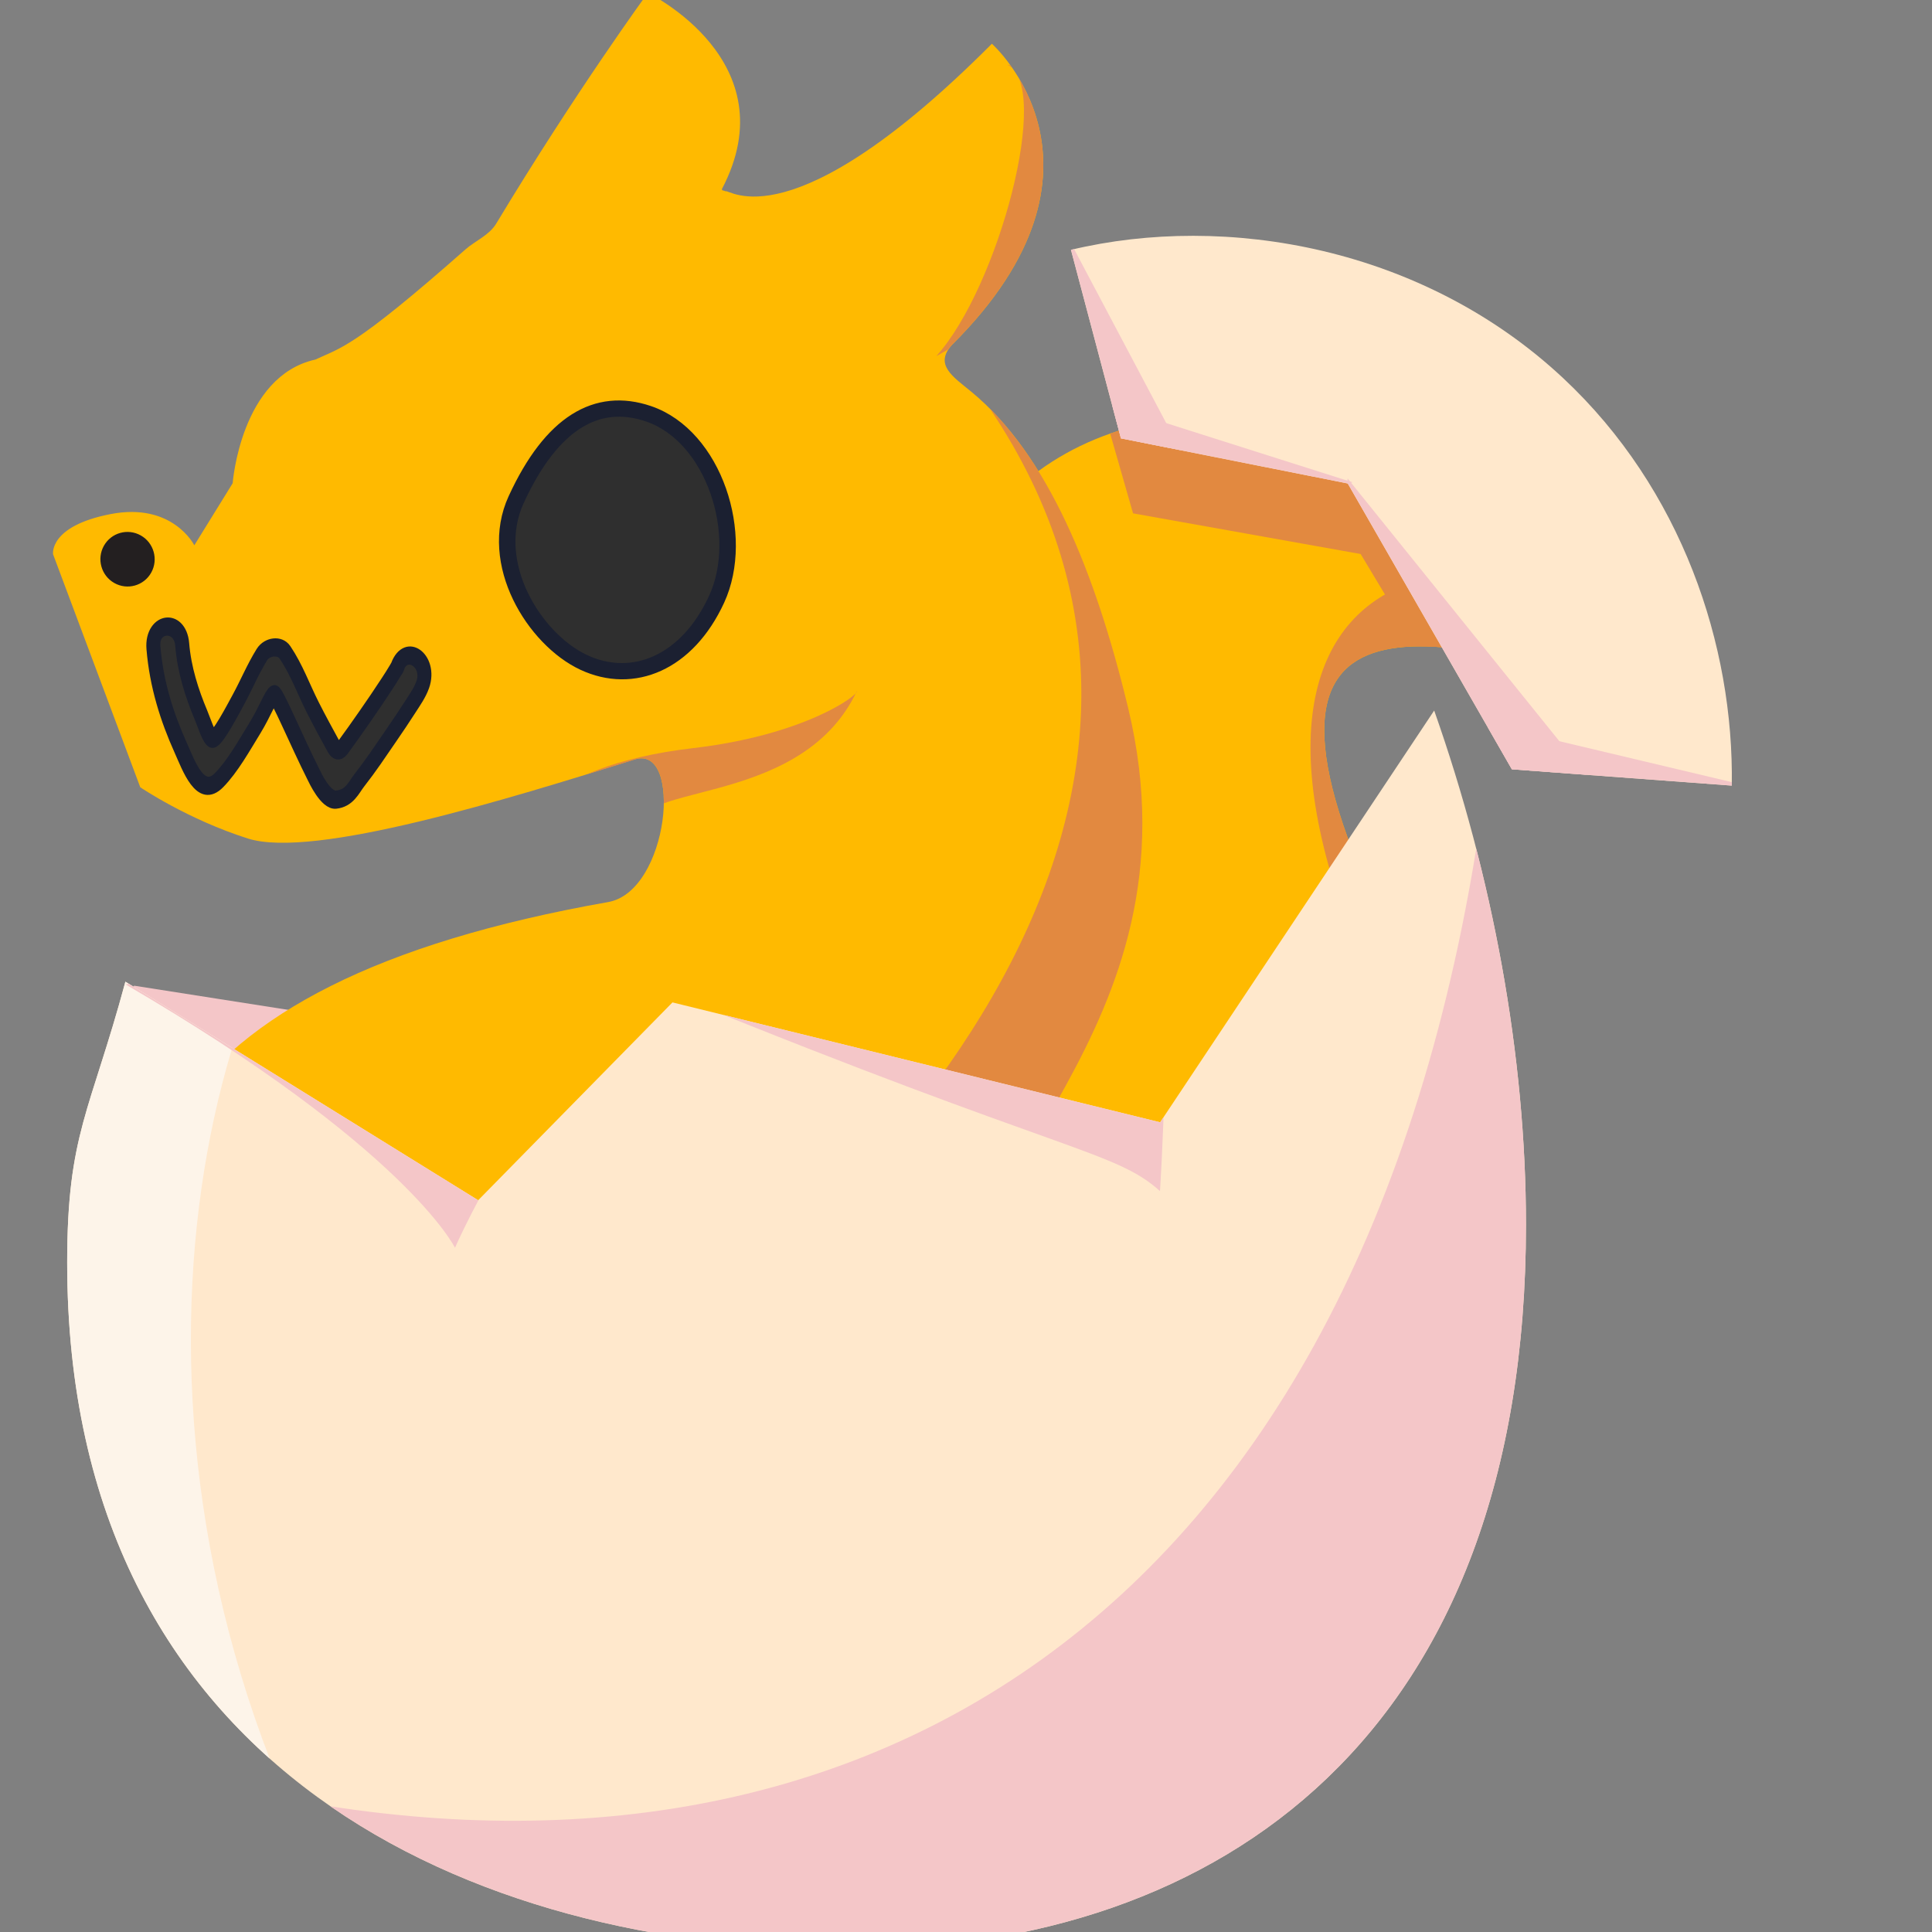 <?xml version="1.0" encoding="UTF-8" standalone="no"?>
<!DOCTYPE svg PUBLIC "-//W3C//DTD SVG 1.1//EN" "http://www.w3.org/Graphics/SVG/1.1/DTD/svg11.dtd">
<svg width="100%" height="100%" viewBox="0 0 512 512" version="1.1" xmlns="http://www.w3.org/2000/svg" xmlns:xlink="http://www.w3.org/1999/xlink" xml:space="preserve" xmlns:serif="http://www.serif.com/" style="fill-rule:evenodd;clip-rule:evenodd;stroke-linejoin:round;stroke-miterlimit:2;">
    <rect x="0" y="0" width="512" height="512" fill="#808080" stroke="none"/>
    <g transform="matrix(1.026,1.38778e-17,0,1.026,-31.307,-3.516)">
        <path d="M343.854,286.969C343.854,286.969 132.186,472.588 64.395,359.888C44.381,326.614 51.066,294.535 65.142,258.023L154.785,272.081L215.638,258.03L241.489,231.591L343.854,286.969Z" style="fill:rgb(244,198,200);"/>
    </g>
    <rect id="Artboard1" x="0" y="0" width="512" height="512" style="fill:none;"/>
    <clipPath id="_clip1">
        <rect id="Artboard11" serif:id="Artboard1" x="0" y="0" width="512" height="512"/>
    </clipPath>
    <g clip-path="url(#_clip1)">
        <g id="Layer-2" serif:id="Layer 2" transform="matrix(0.703,0,0,0.703,73.936,51.678)">
            <g transform="matrix(1.823,-0.129,0.129,1.827,-392.507,65.264)">
                <path d="M434.018,146.39C434.018,203.312 388.737,215.139 388.737,215.139L345.775,163.534C307.829,6.943 446.085,12.084 494.827,97.783C496.7,101.077 495.901,103.248 489.118,100.922C449.81,87.437 403.082,68.827 434.018,146.39Z" style="fill:rgb(255,186,0);"/>
                <clipPath id="_clip2">
                    <path d="M434.018,146.39C434.018,203.312 388.737,215.139 388.737,215.139L345.775,163.534C307.829,6.943 446.085,12.084 494.827,97.783C496.7,101.077 495.901,103.248 489.118,100.922C449.81,87.437 403.082,68.827 434.018,146.39Z"/>
                </clipPath>
                <g clip-path="url(#_clip2)">
                    <g transform="matrix(-0.104,-0.755,-0.656,0.09,631.73,285.647)">
                        <path d="M199.682,274.373C199.682,274.373 283.17,245.066 252.827,132.299C330.801,201.912 333.602,309.172 199.682,274.373Z" style="fill:rgb(226,137,64);"/>
                    </g>
                    <g transform="matrix(0.42,0.434,-0.224,0.217,374.426,-69.816)">
                        <path d="M110.419,184.263C140.46,96.608 197.642,24.117 263.18,24.117C318.479,24.117 367.829,75.725 399.941,144.501L341.23,235.829L233.83,172.06L166.705,252.61L110.419,184.263Z" style="fill:rgb(226,137,64);"/>
                    </g>
                </g>
            </g>
            <g transform="matrix(2.042,-0.144,0.141,1.996,-440.489,-198.429)">
                <ellipse cx="327.666" cy="320.29" rx="64.44" ry="64.869" style="fill:rgb(255,186,0);"/>
            </g>
            <g transform="matrix(0.784,-0.393,0.393,0.786,54.855,426.986)">
                <path d="M35.723,-372.343C61.919,-365.018 61.898,-344.282 61.898,-344.282L88.576,-360.715C88.576,-360.715 112.238,-400.262 144.161,-392.239C156.256,-391.977 160.404,-389.116 223.129,-405.661C228.313,-407.027 234.862,-406.49 239.798,-409.608C295.726,-444.93 342.456,-468.96 342.456,-468.96C342.456,-468.96 383.77,-415.588 333.122,-379.405C333.424,-377.895 332.819,-379.641 334.184,-377.919C335.989,-378.493 348.864,-344.589 464.958,-383.307C464.958,-383.307 494.64,-309.333 391.754,-275.518C380.92,-271.351 386.023,-263.078 390.14,-253.833C407.412,-215.048 403.194,-160.821 389.64,-102.333C356.96,38.686 220.419,42.199 220.82,104.686C96.303,132.986 -138.857,29.387 -132.27,-0.431C-106.055,-119.103 -41.645,-185.68 152.429,-127.916C177.898,-120.335 211.581,-173.998 190.081,-177.498C134.226,-186.591 47.427,-200.858 26.121,-221.55C6.584,-240.522 -5.394,-261.874 -5.394,-261.874L5.87,-367.993C5.87,-367.993 9.527,-379.667 35.723,-372.343" style="fill:rgb(255,186,0);fill-rule:nonzero;"/>
                <clipPath id="_clip3">
                    <path d="M35.723,-372.343C61.919,-365.018 61.898,-344.282 61.898,-344.282L88.576,-360.715C88.576,-360.715 112.238,-400.262 144.161,-392.239C156.256,-391.977 160.404,-389.116 223.129,-405.661C228.313,-407.027 234.862,-406.49 239.798,-409.608C295.726,-444.93 342.456,-468.96 342.456,-468.96C342.456,-468.96 383.77,-415.588 333.122,-379.405C333.424,-377.895 332.819,-379.641 334.184,-377.919C335.989,-378.493 348.864,-344.589 464.958,-383.307C464.958,-383.307 494.64,-309.333 391.754,-275.518C380.92,-271.351 386.023,-263.078 390.14,-253.833C407.412,-215.048 403.194,-160.821 389.64,-102.333C356.96,38.686 220.419,42.199 220.82,104.686C96.303,132.986 -138.857,29.387 -132.27,-0.431C-106.055,-119.103 -41.645,-185.68 152.429,-127.916C177.898,-120.335 211.581,-173.998 190.081,-177.498C134.226,-186.591 47.427,-200.858 26.121,-221.55C6.584,-240.522 -5.394,-261.874 -5.394,-261.874L5.87,-367.993C5.87,-367.993 9.527,-379.667 35.723,-372.343" clip-rule="nonzero"/>
                </clipPath>
                <g clip-path="url(#_clip3)">
                    <g transform="matrix(2.064,0.598,-0.574,1.981,-71.32,-645.856)">
                        <path d="M139.658,316.697C222.844,279.079 302.805,205.168 254.878,113.422C323.863,143.443 296.257,334.41 204.857,344.661L139.658,316.697Z" style="fill:rgb(226,137,64);"/>
                    </g>
                    <g transform="matrix(1.889,-0.334,0.249,1.41,-266.426,-527.801)">
                        <path d="M171.456,293.139C171.456,293.139 184.007,280.538 214.591,304.15C236.544,321.1 251.592,321.018 251.678,319.738C224.812,338.975 196.556,297.661 193.876,316.103L171.456,293.139Z" style="fill:rgb(226,137,64);"/>
                    </g>
                    <g transform="matrix(1.227,-0.264,0.181,0.841,118.789,-470.486)">
                        <path d="M173.278,287.811C204.649,280.512 262.329,218.722 254.669,196.614C259.655,204.884 272.672,262.158 192.332,292.397L173.278,287.811Z" style="fill:rgb(226,137,64);"/>
                    </g>
                </g>
            </g>
            <g transform="matrix(-0.431,0.766,0.764,0.432,-46.877,136.48)">
                <path d="M6.534,-21.372C12.982,-21.345 18.21,-16.092 18.21,-9.639C18.21,-3.185 12.982,2.024 6.534,1.998C0.086,1.971 -5.142,-3.282 -5.142,-9.735C-5.142,-16.189 0.086,-21.398 6.534,-21.372" style="fill:rgb(35,31,32);fill-rule:nonzero;"/>
            </g>
            <g transform="matrix(-0.674,1.361,1.393,0.693,161.939,113.391)">
                <path d="M22.091,-41.365C39.547,-40.883 51.156,-22.317 50.826,-9.19C50.495,3.938 39.547,13.353 22.091,12.87C4.636,12.387 -13.9,-5.223 -11.585,-21.889C-9.772,-34.939 1.115,-41.945 22.091,-41.365" style="fill:rgb(47,47,47);fill-rule:nonzero;stroke:rgb(27,32,49);stroke-width:4.01px;"/>
            </g>
            <g transform="matrix(0.764,0.077,-0.101,0.998,-51.681,213.615)">
                <path d="M0,-43.055C3.257,-29.52 10.07,-17.534 18.224,-6.722C23.111,-0.24 30.447,11.85 38.627,3.976C44.611,-1.784 49.14,-9.846 53.623,-16.962C57.471,-23.072 59.867,-29.894 61.193,-30.228C62.518,-30.561 74.544,-13.556 84.549,-1.539C85.299,-0.639 91.689,7.71 96.762,6.879C103.268,5.814 104.655,1.773 107.106,-1.213C112.371,-7.624 115.499,-12.254 120.354,-19.036C123.141,-22.929 125.904,-26.847 128.549,-30.857C130.261,-33.451 132.373,-36.289 133.354,-39.351C136.324,-48.62 123.07,-54.335 120.1,-45.065C119.638,-43.624 120.442,-45.628 120.311,-45.41C119.962,-44.835 119.645,-44.236 119.298,-43.66C118.232,-41.892 117.088,-40.18 115.943,-38.476C112.909,-33.963 109.763,-29.54 106.583,-25.151C103.526,-20.931 100.432,-16.742 97.262,-12.624C96.061,-11.063 94.226,-11.395 92.879,-12.9C88.986,-17.248 84.617,-22.132 80.866,-26.624C75.193,-33.418 71.132,-40.108 64.488,-46.259C61.565,-48.966 55.366,-47.775 53.358,-44.609C49.585,-38.661 47.424,-32.959 44.013,-26.749C41.7,-22.54 35.726,-11.118 33.48,-11.215C31.563,-11.298 28.662,-16.69 26.554,-19.655C21.092,-27.336 16.16,-35.913 13.894,-45.33C11.589,-54.905 -2.324,-52.712 0,-43.055" style="fill:rgb(47,47,47);fill-rule:nonzero;stroke:rgb(27,32,49);stroke-width:6.85px;"/>
            </g>
            <g transform="matrix(1.459,0,0,1.459,-169.516,-69.123)">
                <path d="M414.659,180.579C429.739,223.286 438.377,269.801 438.377,313.425C438.377,444.943 359.874,500.704 263.18,500.704C166.487,500.704 61.458,454.716 61.458,323.198C61.458,289.924 67.429,284.293 76.501,250.64L167.651,307.107L217.852,255.99L343.854,286.969L414.659,180.579Z" style="fill:rgb(255,232,204);"/>
                <clipPath id="_clip4">
                    <path d="M414.659,180.579C429.739,223.286 438.377,269.801 438.377,313.425C438.377,444.943 359.874,500.704 263.18,500.704C166.487,500.704 61.458,454.716 61.458,323.198C61.458,289.924 67.429,284.293 76.501,250.64L167.651,307.107L217.852,255.99L343.854,286.969L414.659,180.579Z"/>
                </clipPath>
                <g clip-path="url(#_clip4)">
                    <g transform="matrix(1.101,0,0,1.101,-16.275,-64.572)">
                        <path d="M112.348,476.057C252.147,506.845 374.408,439.662 402.51,247.058C402.51,247.058 509.547,505.67 439.026,499.447C327.671,603.486 197.927,581.092 112.348,476.057Z" style="fill:rgb(244,198,200);"/>
                    </g>
                    <g transform="matrix(0.975,0,0,0.975,44.104,-3.006)">
                        <path d="M71.659,466.557C24.426,344.328 64.188,224.323 116.172,198.397L-37.932,182.368C-20.14,295.085 -44.243,400.124 71.659,466.557Z" style="fill:rgb(253,244,233);"/>
                    </g>
                    <g transform="matrix(0.975,0,0,0.975,251.399,33.628)">
                        <path d="M-92.043,293.081C-92.043,293.081 -69.104,240.416 -27.677,205.106L-179.362,223.279C-104.895,266.674 -92.043,293.081 -92.043,293.081Z" style="fill:rgb(244,198,200);"/>
                    </g>
                    <g transform="matrix(0.975,0,0,0.975,389.1,21.734)">
                        <path d="M-46.449,290.265C-46.449,290.265 -43.296,243.349 -45.86,193.962L-174.23,238.676C-71.601,280.479 -58.447,279.465 -46.449,290.265Z" style="fill:rgb(244,198,200);"/>
                    </g>
                </g>
            </g>
            <g transform="matrix(0.807,0.755,-0.389,0.418,281.12,-139.717)">
                <path d="M110.419,184.263C140.46,96.608 197.642,24.117 263.18,24.117C318.479,24.117 367.829,75.725 399.941,144.501L341.23,235.829L233.83,172.06L166.705,252.61L110.419,184.263Z" style="fill:rgb(255,232,204);"/>
                <clipPath id="_clip5">
                    <path d="M110.419,184.263C140.46,96.608 197.642,24.117 263.18,24.117C318.479,24.117 367.829,75.725 399.941,144.501L341.23,235.829L233.83,172.06L166.705,252.61L110.419,184.263Z"/>
                </clipPath>
                <g clip-path="url(#_clip5)">
                    <g transform="matrix(1.048,-1.707,0.882,2.027,-290.293,566.024)">
                        <path d="M314.05,72.557L313.164,131.478L349.823,132.394L314.05,72.557Z" style="fill:rgb(244,198,200);"/>
                    </g>
                    <g transform="matrix(1.048,-1.707,0.882,2.027,-168.971,543.084)">
                        <path d="M314.997,81.072L313.164,131.478L393.813,169.053L314.997,81.072Z" style="fill:rgb(244,198,200);"/>
                    </g>
                    <g transform="matrix(1.048,-1.707,0.882,2.027,-168.971,543.084)">
                        <path d="M353.286,140.383L343.57,194.543L429.85,154.413L353.286,140.383Z" style="fill:rgb(244,198,200);"/>
                    </g>
                    <g transform="matrix(1.048,-1.707,0.882,2.027,-350.809,585.601)">
                        <path d="M357.515,136.731L343.57,194.543L428.12,155.182L357.515,136.731Z" style="fill:rgb(244,198,200);"/>
                    </g>
                </g>
            </g>
        </g>
    </g>
</svg>
